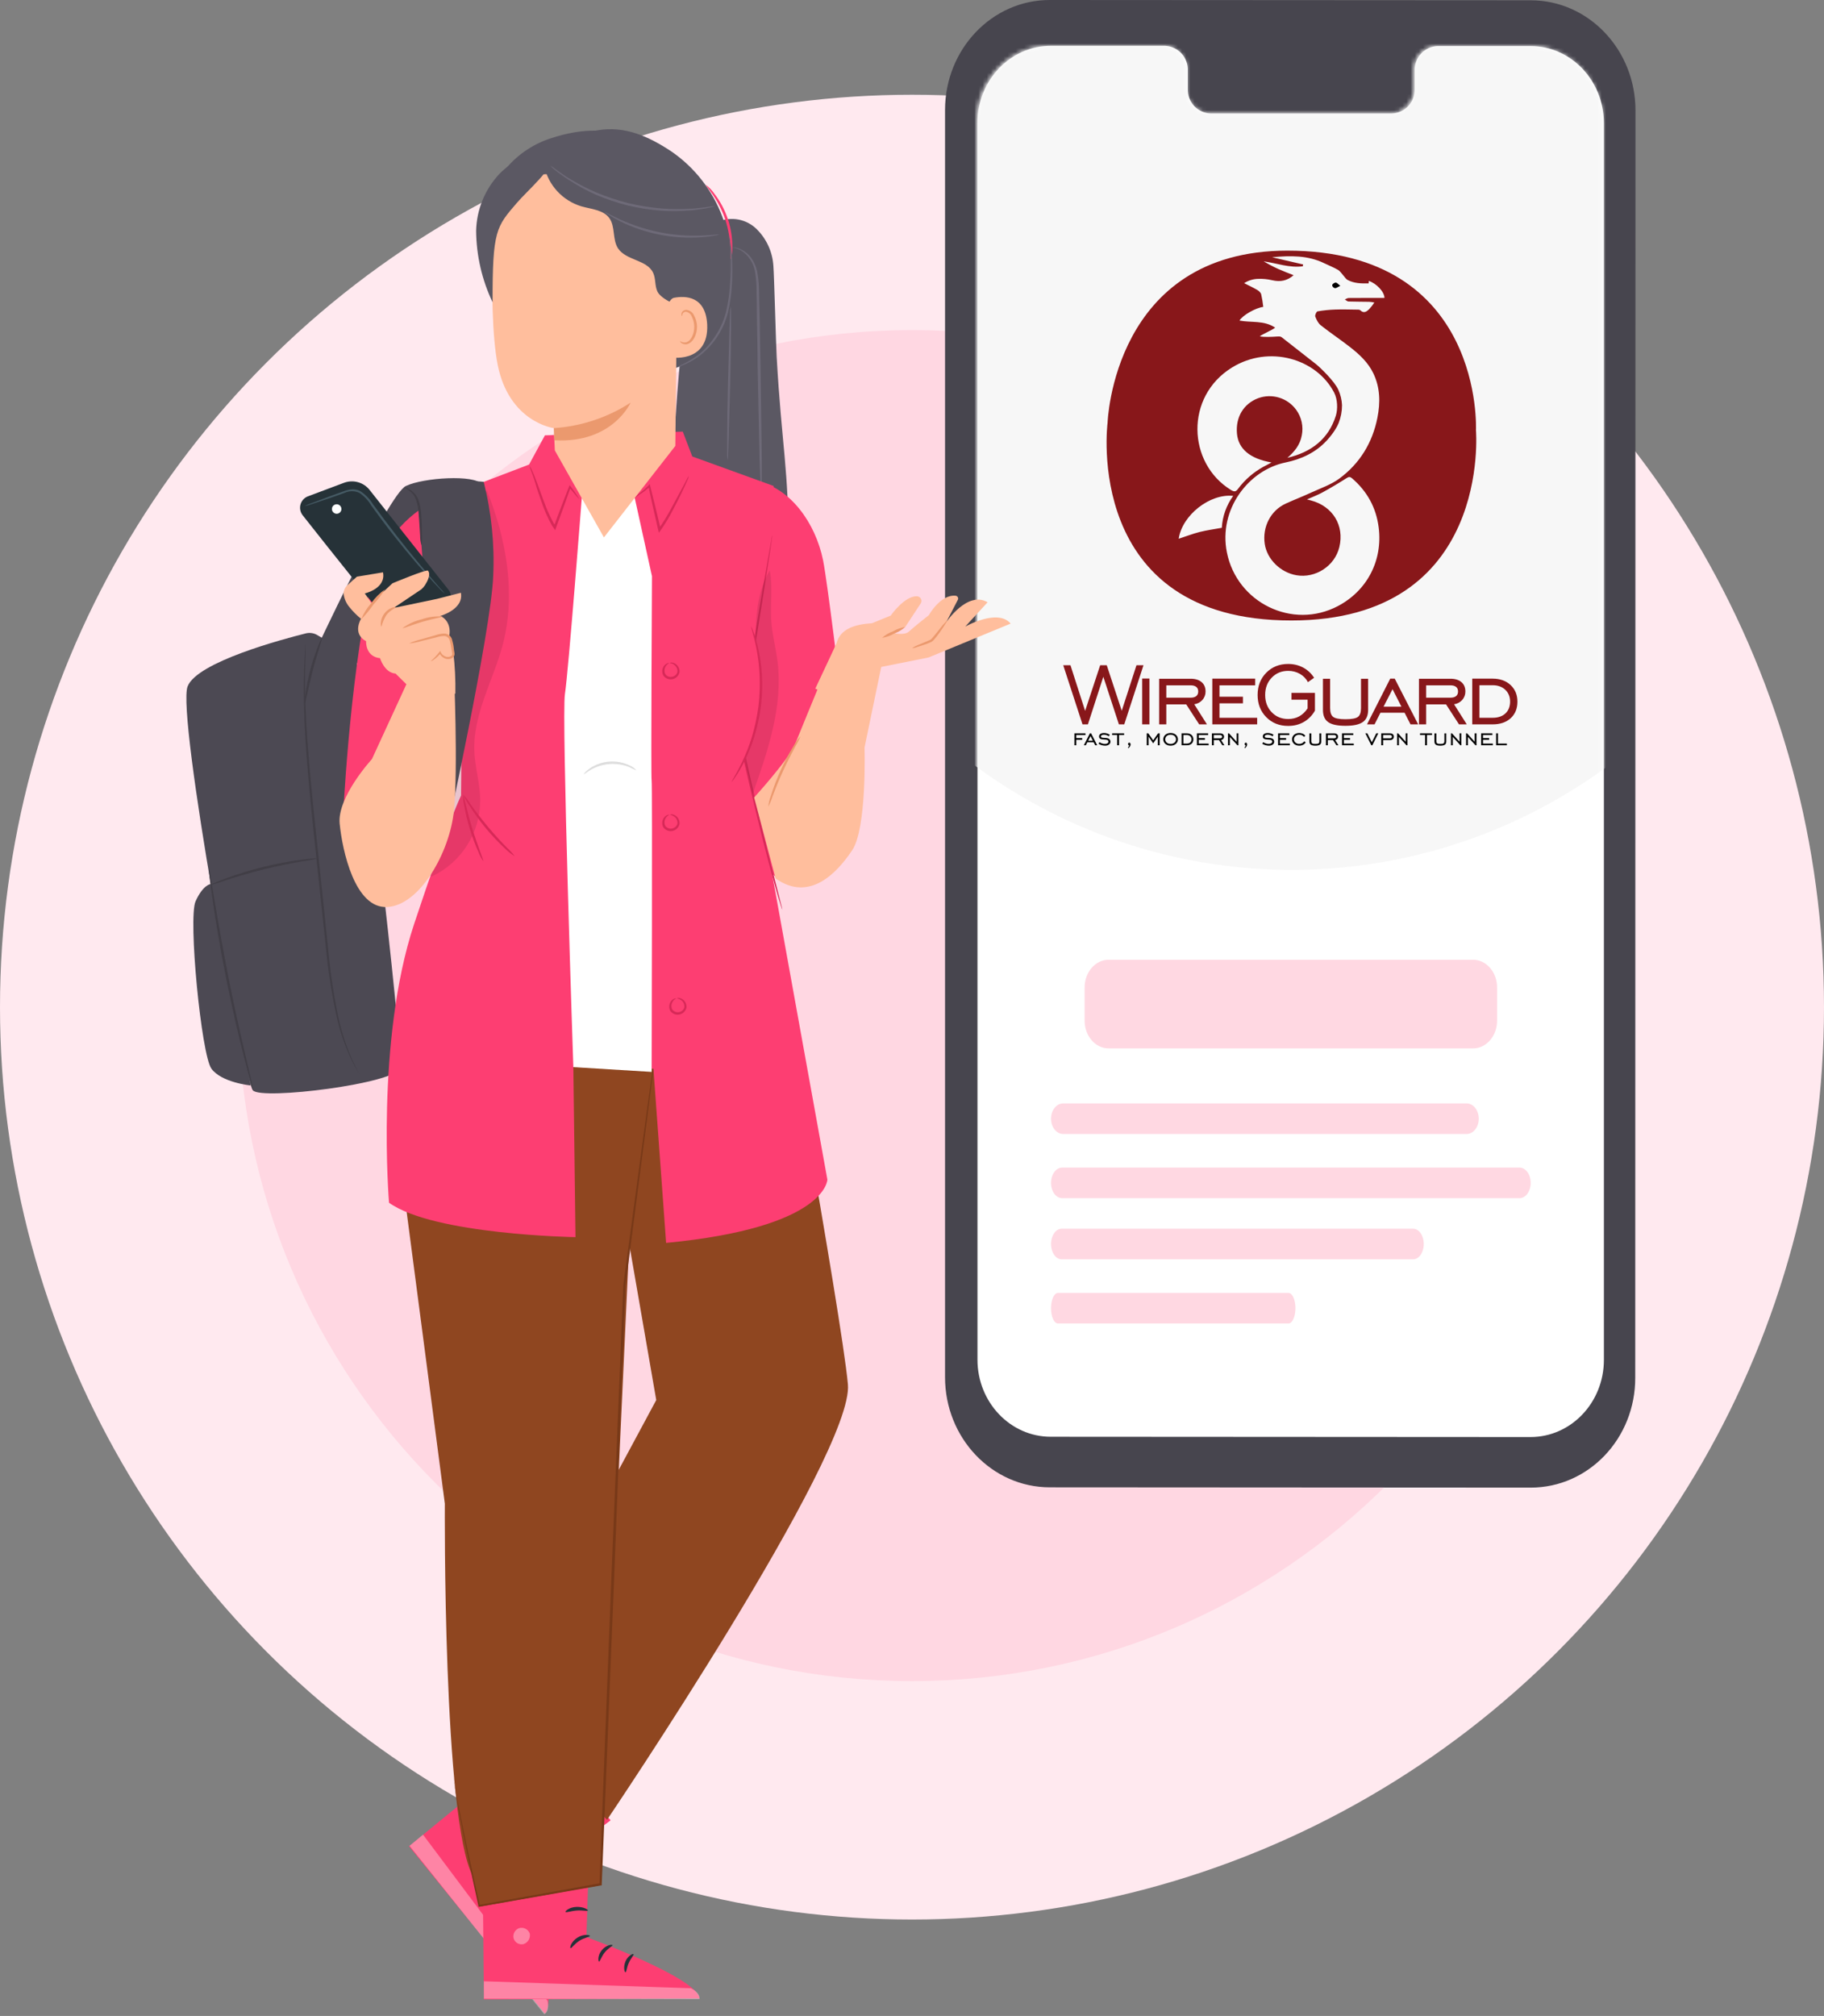 <svg width="439" height="485" viewBox="0 0 439 485" fill="none" xmlns="http://www.w3.org/2000/svg">
<rect x="0" y="0" width="439" height="485" fill="#808080" stroke="none"/>
<circle cx="219.5" cy="242.295" r="219.5" fill="#FFE9EF"/>
<path d="M219.5 404.439C309.049 404.439 381.643 331.68 381.643 241.928C381.643 152.175 309.049 79.417 219.5 79.417C129.951 79.417 57.357 152.175 57.357 241.928C57.357 331.68 129.951 404.439 219.5 404.439Z" fill="#FFD7E2"/>
<path d="M368.412 357.888L252.664 357.819C238.74 357.819 227.452 345.947 227.452 331.324V26.484C227.452 11.85 238.74 -0.011 252.664 8.29744e-06L368.412 0.069C382.324 0.069 393.624 11.941 393.624 26.565L393.567 331.404C393.635 346.038 382.336 357.9 368.412 357.888Z" fill="#47454E"/>
<path d="M368.377 11.088H345.95C344.436 11.159 343.012 11.827 341.989 12.946C340.967 14.065 340.429 15.544 340.495 17.058V21.333C340.563 22.847 340.029 24.327 339.009 25.448C337.988 26.57 336.565 27.241 335.051 27.315H291.331C289.815 27.244 288.389 26.574 287.366 25.452C286.343 24.331 285.807 22.849 285.876 21.333V17.024C285.911 16.272 285.798 15.521 285.543 14.813C285.288 14.105 284.896 13.454 284.39 12.897C283.883 12.341 283.272 11.889 282.591 11.569C281.91 11.249 281.173 11.066 280.421 11.03H252.917C243.164 11.03 235.256 19.327 235.256 29.573V327.1C235.256 337.346 243.152 345.654 252.894 345.654L368.366 345.723C378.107 345.723 386.014 337.426 386.026 327.181V29.653C386.026 19.396 378.13 11.099 368.377 11.088Z" fill="white"/>
<mask id="mask0_9585_23226" style="mask-type:alpha" maskUnits="userSpaceOnUse" x="235" y="11" width="151" height="335">
<path d="M368.121 11.057H345.693C344.179 11.129 342.755 11.797 341.733 12.916C340.71 14.035 340.173 15.514 340.238 17.028V21.303C340.307 22.817 339.772 24.297 338.752 25.418C337.732 26.539 336.309 27.211 334.795 27.285H291.074C289.558 27.213 288.132 26.544 287.11 25.422C286.087 24.3 285.551 22.819 285.619 21.303V16.994C285.655 16.242 285.542 15.491 285.287 14.783C285.032 14.074 284.64 13.424 284.133 12.867C283.627 12.31 283.016 11.859 282.335 11.539C281.654 11.218 280.916 11.035 280.164 11H252.66C242.907 11 235 19.297 235 29.543V327.07C235 337.316 242.896 345.624 252.637 345.624L368.109 345.693C377.85 345.693 385.758 337.396 385.769 327.15V29.623C385.769 19.366 377.873 11.069 368.121 11.057Z" fill="white"/>
</mask>
<g mask="url(#mask0_9585_23226)">
<ellipse cx="310.887" cy="80.74" rx="128.468" ry="128.538" fill="#F7F7F7"/>
</g>
<path d="M261.047 237.562C261.047 233.881 263.638 230.897 266.835 230.897H354.53C357.727 230.897 360.318 233.881 360.318 237.562V245.558C360.318 249.239 357.727 252.222 354.53 252.222H266.835C263.638 252.222 261.047 249.239 261.047 245.558V237.562Z" fill="#FFD8E2"/>
<path d="M252.958 269.136C252.958 267.105 254.268 265.459 255.884 265.459H352.98C354.596 265.459 355.906 267.105 355.906 269.136V269.136C355.906 271.166 354.596 272.812 352.98 272.812H255.884C254.268 272.812 252.958 271.166 252.958 269.136V269.136Z" fill="#FFD8E2"/>
<path d="M252.958 284.578C252.958 282.547 254.159 280.901 255.641 280.901H365.724C367.206 280.901 368.407 282.547 368.407 284.578V284.578C368.407 286.608 367.206 288.255 365.724 288.255H255.641C254.159 288.255 252.958 286.608 252.958 284.578V284.578Z" fill="#FFD8E2"/>
<path d="M252.958 299.285C252.958 297.254 254.1 295.608 255.508 295.608H340.12C341.528 295.608 342.67 297.254 342.67 299.285V299.285C342.67 301.315 341.528 302.961 340.12 302.961H255.508C254.1 302.961 252.958 301.315 252.958 299.285V299.285Z" fill="#FFD8E2"/>
<path d="M252.958 314.727C252.958 312.696 253.707 311.05 254.63 311.05H310.114C311.037 311.05 311.785 312.696 311.785 314.727V314.727C311.785 316.757 311.037 318.403 310.114 318.403H254.63C253.707 318.403 252.958 316.757 252.958 314.727V314.727Z" fill="#FFD8E2"/>
<path d="M260.538 174.267L255.899 160.044H257.639L261.169 171.021L264.789 160.044H266.374L269.981 170.995L273.525 160.044H275.212L270.587 174.267H269.299L265.549 162.814L261.839 174.267H260.538H260.538ZM274.895 174.267V163.239H276.647V174.267H274.895ZM280.709 169.462V174.267H278.983V163.291H286.558C287.683 163.291 288.564 163.561 289.199 164.102C289.835 164.643 290.153 165.395 290.153 166.357C290.166 167.104 289.897 167.829 289.399 168.386C288.897 168.957 288.242 169.307 287.434 169.436L290.488 174.268H288.62L285.502 169.462H280.709L280.709 169.462ZM280.709 167.851H286.558C287.151 167.851 287.604 167.722 287.917 167.465C288.231 167.207 288.388 166.838 288.388 166.357C288.388 165.876 288.231 165.509 287.917 165.255C287.604 165.002 287.151 164.875 286.558 164.875H280.709V167.851V167.851ZM291.78 174.267V163.265H302.1V164.875H293.506V167.62H299.15V169.204H293.506V172.683H302.576V174.268H291.78L291.78 174.267ZM314.715 170.415V168.328H310.837V166.692H316.48V170.969C315.793 172.155 314.898 173.063 313.794 173.694C312.69 174.326 311.439 174.641 310.039 174.641C307.908 174.641 306.15 173.939 304.763 172.535C303.376 171.13 302.682 169.35 302.682 167.195C302.682 165.03 303.378 163.246 304.769 161.841C306.161 160.437 307.917 159.735 310.039 159.735C311.353 159.735 312.551 160.023 313.633 160.598C314.714 161.172 315.625 162.021 316.274 163.059L314.793 164.115C314.356 163.276 313.685 162.582 312.86 162.118C312 161.633 311.026 161.384 310.039 161.397C308.441 161.397 307.118 161.944 306.07 163.039C305.022 164.134 304.498 165.519 304.499 167.194C304.499 168.869 305.023 170.252 306.07 171.343C307.118 172.434 308.441 172.979 310.039 172.979C311.035 172.979 311.922 172.764 312.699 172.335C313.476 171.906 314.148 171.266 314.715 170.415L314.715 170.415ZM318.407 163.291H320.133V170.338C320.133 171.395 320.382 172.108 320.88 172.477C321.378 172.846 322.366 173.031 323.844 173.031C325.329 173.031 326.321 172.846 326.82 172.477C327.318 172.108 327.567 171.395 327.567 170.338V163.291H329.28V170.789C329.28 172.138 328.853 173.112 327.998 173.714C327.144 174.315 325.75 174.615 323.818 174.616C321.894 174.616 320.511 174.319 319.669 173.727C318.827 173.134 318.406 172.155 318.407 170.789V163.291L318.407 163.291ZM329.011 174.267L334.602 163.265H335.684L341.328 174.267H339.485L338.055 171.472H332.245L330.827 174.267H329.011ZM332.992 170.016H337.295L335.156 165.803L332.992 170.016ZM343.242 169.462V174.267H341.516V163.291H349.091C350.217 163.291 351.097 163.561 351.733 164.102C352.368 164.643 352.686 165.395 352.686 166.357C352.699 167.104 352.43 167.829 351.932 168.386C351.43 168.957 350.775 169.307 349.968 169.436L353.021 174.268H351.153L348.035 169.462H343.242L343.242 169.462ZM343.242 167.851H349.091C349.684 167.851 350.137 167.722 350.45 167.465C350.764 167.207 350.921 166.838 350.921 166.357C350.921 165.876 350.764 165.509 350.45 165.255C350.137 165.002 349.684 164.875 349.091 164.875H343.242V167.851V167.851ZM359.223 163.265C361.018 163.265 362.465 163.778 363.565 164.805C364.664 165.831 365.214 167.165 365.214 168.805C365.214 170.463 364.675 171.788 363.597 172.78C362.519 173.772 361.061 174.268 359.223 174.268H354.34V163.265H359.223L359.223 163.265ZM359.249 164.85H356.066V172.683H359.249C360.554 172.683 361.581 172.333 362.328 171.633C363.075 170.933 363.449 169.982 363.449 168.779C363.449 167.62 363.062 166.675 362.289 165.945C361.516 165.215 360.503 164.85 359.249 164.85L359.249 164.85Z" fill="#88171A"/>
<path d="M259.039 177.977V179.301H258.588V176.424H261.245V176.845H259.039V177.563H260.464V177.977H259.039L259.039 177.977ZM260.858 179.301L262.32 176.424H262.603L264.078 179.301H263.596L263.222 178.57H261.703L261.333 179.301H260.858H260.858ZM261.898 178.189H263.024L262.464 177.087L261.898 178.189ZM264.398 178.934L264.617 178.556C264.817 178.69 265.034 178.794 265.264 178.866C265.48 178.938 265.706 178.975 265.934 178.977C266.152 178.988 266.367 178.933 266.554 178.821C266.625 178.78 266.684 178.722 266.725 178.651C266.767 178.58 266.789 178.5 266.79 178.418C266.793 178.343 266.774 178.269 266.736 178.204C266.697 178.139 266.641 178.087 266.574 178.053C266.43 177.973 266.204 177.929 265.894 177.92C265.37 177.913 265.011 177.852 264.816 177.738C264.62 177.623 264.523 177.434 264.523 177.169C264.521 177.05 264.55 176.933 264.606 176.829C264.662 176.724 264.744 176.636 264.844 176.572C265.059 176.422 265.347 176.347 265.708 176.347C265.952 176.346 266.194 176.381 266.428 176.451C266.665 176.523 266.891 176.627 267.1 176.761L266.874 177.135C266.695 177.014 266.5 176.919 266.295 176.854C266.103 176.79 265.903 176.756 265.702 176.754C265.52 176.746 265.338 176.785 265.176 176.869C265.118 176.895 265.069 176.937 265.034 176.99C264.999 177.043 264.979 177.105 264.977 177.169C264.976 177.23 264.996 177.289 265.032 177.339C265.068 177.388 265.119 177.424 265.178 177.441C265.311 177.495 265.543 177.522 265.873 177.522C266.332 177.522 266.677 177.6 266.911 177.755C267.145 177.91 267.261 178.14 267.261 178.445C267.262 178.578 267.229 178.71 267.168 178.828C267.106 178.946 267.016 179.047 266.906 179.122C266.669 179.302 266.362 179.392 265.985 179.392C265.704 179.391 265.424 179.351 265.154 179.272C264.887 179.196 264.633 179.082 264.398 178.934L264.398 178.934ZM268.881 179.301V176.825H267.669V176.424H270.545V176.825H269.329V179.301H268.881H268.881ZM271.475 179.887C271.539 179.793 271.597 179.695 271.65 179.594C271.698 179.499 271.739 179.401 271.771 179.301H271.744C271.71 179.301 271.677 179.293 271.647 179.278C271.617 179.263 271.591 179.242 271.571 179.215C271.523 179.152 271.498 179.076 271.501 178.997C271.498 178.911 271.527 178.826 271.584 178.76C271.61 178.73 271.641 178.706 271.677 178.69C271.713 178.674 271.752 178.666 271.791 178.667C271.837 178.667 271.881 178.678 271.922 178.699C271.962 178.721 271.996 178.752 272.02 178.79C272.083 178.889 272.114 179.005 272.108 179.122C272.102 179.266 272.057 179.406 271.98 179.528C271.873 179.702 271.745 179.862 271.599 180.005L271.475 179.887ZM275.999 179.301V176.424H276.372L277.551 178.108L278.73 176.424H279.104V179.301H278.656V177.232L277.551 178.832L276.45 177.232V179.301H275.999H275.999ZM281.738 179.392C281.226 179.392 280.805 179.247 280.475 178.957C280.319 178.821 280.195 178.654 280.109 178.466C280.024 178.277 279.98 178.073 279.98 177.867C279.98 177.66 280.023 177.456 280.109 177.268C280.194 177.08 280.318 176.912 280.473 176.776C280.802 176.49 281.224 176.347 281.738 176.347C282.257 176.347 282.681 176.489 283.01 176.774C283.165 176.911 283.289 177.079 283.374 177.267C283.459 177.456 283.503 177.66 283.503 177.867C283.503 178.074 283.459 178.278 283.373 178.466C283.288 178.655 283.164 178.822 283.008 178.959C282.678 179.247 282.255 179.392 281.738 179.392H281.738ZM281.738 178.971C282.122 178.971 282.435 178.867 282.678 178.659C282.792 178.561 282.884 178.439 282.947 178.302C283.009 178.166 283.042 178.017 283.042 177.866C283.041 177.716 283.009 177.567 282.946 177.43C282.883 177.293 282.791 177.172 282.676 177.074C282.432 176.865 282.12 176.761 281.738 176.761C281.356 176.761 281.045 176.865 280.803 177.072C280.69 177.171 280.598 177.293 280.536 177.43C280.473 177.567 280.441 177.715 280.441 177.866C280.441 178.016 280.473 178.165 280.536 178.302C280.598 178.439 280.69 178.56 280.803 178.659C281.045 178.867 281.356 178.971 281.738 178.971L281.738 178.971ZM285.656 176.424C286.125 176.424 286.504 176.558 286.791 176.826C287.079 177.095 287.222 177.443 287.222 177.872C287.222 178.306 287.081 178.652 286.8 178.911C286.518 179.171 286.137 179.301 285.656 179.3H284.379V176.424H285.656L285.656 176.424ZM285.663 176.838H284.831V178.886H285.663C286.004 178.886 286.272 178.795 286.468 178.612C286.663 178.429 286.761 178.18 286.761 177.866C286.766 177.728 286.741 177.59 286.689 177.462C286.637 177.335 286.558 177.219 286.458 177.124C286.256 176.934 285.991 176.838 285.663 176.838L285.663 176.838ZM288.071 179.301V176.424H290.769V176.845H288.522V177.562H289.997V177.977H288.522V178.886H290.893V179.301H288.071L288.071 179.301ZM292.129 178.044V179.3H291.678V176.43H293.659C293.953 176.43 294.183 176.501 294.349 176.643C294.433 176.716 294.499 176.807 294.542 176.909C294.585 177.011 294.604 177.121 294.599 177.232C294.602 177.427 294.532 177.617 294.402 177.763C294.269 177.913 294.086 178.01 293.888 178.037L294.686 179.3H294.198L293.383 178.044H292.13L292.129 178.044ZM292.129 177.623H293.659C293.785 177.631 293.911 177.596 294.014 177.522C294.056 177.486 294.088 177.442 294.11 177.391C294.131 177.341 294.14 177.287 294.137 177.232C294.14 177.178 294.131 177.124 294.11 177.074C294.088 177.024 294.056 176.979 294.014 176.944C293.911 176.871 293.785 176.836 293.659 176.845H292.129V177.623V177.623ZM295.555 179.301V176.424H295.791L297.62 178.445V176.424H298.062V179.301H297.826L296 177.286V179.301H295.555H295.555ZM299.53 179.887C299.595 179.793 299.653 179.695 299.706 179.594C299.754 179.499 299.794 179.401 299.827 179.301H299.8C299.766 179.301 299.733 179.293 299.703 179.278C299.673 179.263 299.646 179.242 299.626 179.215C299.579 179.152 299.554 179.076 299.557 178.997C299.554 178.911 299.583 178.826 299.64 178.76C299.665 178.73 299.697 178.706 299.733 178.69C299.769 178.674 299.808 178.666 299.847 178.667C299.892 178.667 299.937 178.678 299.977 178.699C300.017 178.721 300.051 178.752 300.076 178.79C300.139 178.889 300.17 179.005 300.164 179.122C300.157 179.266 300.113 179.406 300.036 179.528C299.929 179.702 299.801 179.862 299.655 180.005L299.53 179.887ZM303.809 178.934L304.028 178.556C304.228 178.69 304.445 178.794 304.675 178.866C304.891 178.938 305.117 178.975 305.345 178.977C305.563 178.988 305.778 178.933 305.965 178.821C306.036 178.78 306.095 178.722 306.136 178.651C306.178 178.58 306.2 178.5 306.201 178.418C306.204 178.343 306.185 178.269 306.147 178.204C306.108 178.139 306.052 178.087 305.985 178.053C305.841 177.973 305.614 177.929 305.305 177.92C304.781 177.913 304.422 177.852 304.227 177.738C304.031 177.623 303.934 177.434 303.934 177.169C303.932 177.05 303.961 176.933 304.017 176.829C304.073 176.724 304.155 176.636 304.255 176.572C304.47 176.422 304.758 176.347 305.119 176.347C305.363 176.346 305.605 176.381 305.839 176.451C306.076 176.523 306.302 176.627 306.511 176.761L306.285 177.135C306.106 177.014 305.911 176.919 305.705 176.854C305.514 176.79 305.314 176.756 305.113 176.754C304.93 176.746 304.749 176.786 304.587 176.869C304.529 176.895 304.48 176.937 304.445 176.99C304.41 177.043 304.39 177.105 304.388 177.169C304.387 177.23 304.407 177.289 304.443 177.339C304.479 177.388 304.53 177.424 304.589 177.441C304.722 177.495 304.954 177.522 305.284 177.522C305.743 177.522 306.088 177.6 306.322 177.755C306.555 177.91 306.672 178.14 306.672 178.445C306.673 178.578 306.64 178.71 306.579 178.828C306.517 178.946 306.427 179.047 306.317 179.122C306.08 179.302 305.773 179.392 305.396 179.392C305.115 179.391 304.835 179.351 304.565 179.272C304.298 179.196 304.044 179.082 303.809 178.934L303.809 178.934ZM307.607 179.301V176.424H310.305V176.845H308.058V177.562H309.534V177.977H308.058V178.886H310.43V179.301H307.607L307.607 179.301ZM314.257 178.597C314.099 178.849 313.876 179.053 313.612 179.188C313.33 179.327 313.018 179.397 312.704 179.392C312.198 179.392 311.782 179.248 311.456 178.962C311.302 178.825 311.178 178.657 311.094 178.469C311.009 178.281 310.966 178.077 310.966 177.871C310.966 177.664 311.009 177.461 311.094 177.272C311.178 177.084 311.302 176.916 311.456 176.779C311.782 176.491 312.198 176.346 312.704 176.346C312.998 176.342 313.29 176.403 313.559 176.523C313.806 176.633 314.019 176.806 314.179 177.023L313.822 177.273C313.701 177.107 313.539 176.977 313.352 176.894C313.148 176.803 312.927 176.758 312.704 176.761C312.37 176.749 312.044 176.861 311.789 177.076C311.675 177.174 311.584 177.295 311.522 177.431C311.459 177.568 311.427 177.716 311.427 177.866C311.427 178.016 311.46 178.164 311.523 178.301C311.585 178.437 311.677 178.558 311.791 178.656C312.046 178.87 312.371 178.982 312.704 178.97C312.938 178.975 313.171 178.923 313.381 178.819C313.589 178.706 313.766 178.544 313.896 178.347L314.257 178.597ZM315.153 176.431H315.604V178.274C315.604 178.55 315.669 178.736 315.8 178.833C315.93 178.929 316.188 178.978 316.574 178.978C316.963 178.978 317.222 178.929 317.352 178.833C317.483 178.736 317.548 178.55 317.548 178.274V176.431H317.996V178.391C317.996 178.744 317.884 178.999 317.661 179.156C317.437 179.313 317.073 179.392 316.568 179.392C316.065 179.392 315.703 179.314 315.483 179.159C315.263 179.004 315.153 178.748 315.153 178.391V176.431L315.153 176.431ZM319.577 178.044V179.3H319.125V176.43H321.106C321.4 176.43 321.63 176.501 321.796 176.643C321.88 176.716 321.946 176.807 321.989 176.909C322.032 177.011 322.051 177.121 322.046 177.232C322.049 177.427 321.979 177.617 321.849 177.763C321.716 177.913 321.534 178.01 321.335 178.037L322.133 179.3H321.645L320.83 178.044H319.577L319.577 178.044ZM319.577 177.623H321.106C321.232 177.631 321.358 177.596 321.461 177.522C321.503 177.486 321.535 177.442 321.557 177.391C321.578 177.341 321.587 177.287 321.584 177.232C321.588 177.178 321.578 177.124 321.557 177.074C321.535 177.024 321.503 176.979 321.461 176.944C321.358 176.871 321.232 176.836 321.106 176.845H319.577V177.623V177.623ZM322.997 179.301V176.424H325.696V176.845H323.449V177.562H324.924V177.977H323.449V178.886H325.82V179.301H322.998L322.997 179.301ZM330.287 179.301H330.055L328.61 176.424H329.088L330.169 178.576L331.234 176.424H331.729L330.287 179.301ZM332.89 178.044V179.3H332.439V176.424H334.531C334.827 176.424 335.058 176.494 335.223 176.634C335.306 176.708 335.372 176.799 335.415 176.901C335.458 177.004 335.477 177.115 335.471 177.225C335.474 177.335 335.454 177.445 335.412 177.547C335.369 177.649 335.306 177.74 335.225 177.815C335.047 177.973 334.815 178.055 334.578 178.044H332.89L332.89 178.044ZM332.89 177.623H334.531C334.656 177.631 334.781 177.595 334.883 177.522C334.921 177.485 334.952 177.44 334.973 177.391C334.994 177.341 335.005 177.288 335.006 177.235C335.006 177.181 334.996 177.128 334.976 177.078C334.956 177.029 334.926 176.984 334.888 176.946C334.791 176.873 334.672 176.837 334.551 176.845H332.89V177.623V177.623ZM336.247 179.301V176.424H336.483L338.312 178.445V176.424H338.753V179.301H338.518L336.692 177.286V179.301H336.247H336.247ZM342.99 179.301V176.825H341.777V176.424H344.654V176.825H343.438V179.301H342.99H342.99ZM345.244 176.431H345.695V178.274C345.695 178.55 345.761 178.736 345.891 178.833C346.021 178.929 346.279 178.978 346.666 178.978C347.054 178.978 347.314 178.929 347.444 178.833C347.574 178.736 347.639 178.55 347.639 178.274V176.431H348.087V178.391C348.087 178.744 347.975 178.999 347.752 179.156C347.528 179.313 347.164 179.392 346.659 179.392C346.156 179.392 345.794 179.314 345.574 179.159C345.354 179.004 345.244 178.748 345.244 178.391V176.431L345.244 176.431ZM349.22 179.301V176.424H349.456L351.285 178.445V176.424H351.726V179.301H351.49L349.664 177.286V179.301H349.22H349.22ZM352.854 179.301V176.424H353.09L354.919 178.445V176.424H355.36V179.301H355.124L353.299 177.286V179.301H352.854H352.854ZM356.481 179.301V176.424H359.179V176.845H356.933V177.562H358.408V177.977H356.933V178.886H359.304V179.301H356.481L356.481 179.301ZM360.087 179.301V176.424H360.538V178.886H362.674V179.301H360.087L360.087 179.301Z" fill="black"/>
<path d="M355.233 103.47C355.233 103.47 357.291 60.298 309.843 60.298C267.882 60.298 266.571 101.711 266.571 101.711C266.571 101.711 260.398 149.275 310.81 149.275C359.16 149.275 355.233 103.47 355.233 103.47ZM296.568 88.384C305.47 82.938 316.844 86.267 321.106 94.457C321.913 96.01 322.016 98.399 321.505 100.028C319.739 105.65 315.569 108.803 309.845 110.142C311.532 108.698 312.876 107.06 313.303 104.796C313.526 103.724 313.521 102.616 313.289 101.546C313.057 100.475 312.603 99.465 311.956 98.581C310.941 97.188 309.501 96.162 307.853 95.66C306.204 95.158 304.437 95.206 302.818 95.796C299.294 97.134 297.364 100.35 297.712 104.303C298.035 107.976 300.821 110.355 306.034 111.259C305.255 111.672 304.655 111.975 304.068 112.303C301.68 113.611 299.601 115.418 297.975 117.602C297.446 118.316 297.082 118.374 296.276 117.881C285.795 111.472 285.122 95.387 296.567 88.385L296.568 88.384ZM288.723 127.988C287.039 128.415 285.408 129.048 283.687 129.612C284.529 123.932 291.18 118.702 296.805 119.298C295.175 121.543 294.224 124.208 294.064 126.978C292.195 127.322 290.433 127.554 288.723 127.988L288.723 127.988ZM324.548 72.532C326.212 72.593 327.879 72.568 329.544 72.607C329.959 72.635 330.372 72.692 330.78 72.779C330.407 73.351 329.987 73.89 329.523 74.391C328.928 74.945 328.256 75.488 327.398 74.645C327.192 74.442 326.704 74.488 326.346 74.484C324.69 74.462 323.032 74.409 321.379 74.471C319.944 74.517 318.515 74.663 317.101 74.908C316.836 74.956 316.439 75.837 316.561 76.162C316.849 76.929 317.268 77.774 317.889 78.265C320.185 80.077 322.626 81.704 324.933 83.504C327.174 85.252 329.259 87.169 330.531 89.807C332.187 93.244 332.235 96.849 331.521 100.469C330.329 106.513 327.27 111.521 322.317 115.158C320.321 116.623 317.851 117.455 315.565 118.508C313.554 119.434 311.485 120.231 309.47 121.147C305.837 122.799 303.795 126.743 304.396 130.842C304.947 134.604 308.248 137.744 312.029 138.392C316.564 139.17 321.244 136.222 322.354 131.612C323.601 126.428 320.785 121.8 315.513 120.397C315.281 120.336 315.048 120.277 314.563 120.152C315.974 119.522 317.192 119.073 318.316 118.454C320.278 117.375 322.204 116.232 324.094 115.025C324.65 114.669 324.95 114.669 325.424 115.079C329.05 118.214 331.213 122.114 331.82 126.895C332.823 134.809 329.077 142.08 322.011 145.806C311.079 151.571 297.701 145.009 295.286 132.889C293.218 122.508 300.545 113.091 309.363 111.272C313.155 110.491 316.623 108.912 319.319 105.991C321.059 104.107 321.902 102.49 322.19 101.76C322.725 100.393 322.998 98.937 322.997 97.469C322.939 96.198 322.64 94.951 322.117 93.791C321.196 91.693 317.67 88.355 316.797 87.651L308.492 81.149C308.199 80.909 307.869 80.926 307.155 80.974C306.307 81.032 304.137 81.152 303.201 80.907C303.959 80.334 306.023 79.499 306.909 78.829C304.218 77.01 301.147 77.667 298.326 77.124C298.978 75.909 302.205 74.043 304.041 73.835C303.932 72.81 303.765 71.792 303.54 70.786C303.428 70.373 302.968 69.973 302.566 69.737C301.591 69.165 300.558 68.694 299.437 68.126C300.441 67.477 301.603 67.117 302.798 67.086C303.93 67.043 305.062 67.153 306.164 67.414C308.163 67.871 309.759 67.573 311.35 66.213C310.098 65.709 308.846 65.248 307.632 64.704C306.435 64.158 305.269 63.548 304.138 62.877C307.289 63.315 310.336 64.496 313.557 64.064C313.584 63.918 313.612 63.772 313.639 63.625C311.231 63.065 308.823 62.504 306.157 61.883C310.617 61.475 314.77 61.408 318.703 63.323C319.809 63.862 320.967 64.308 322.028 64.924C322.545 65.224 322.893 65.816 323.318 66.276C323.655 66.642 323.926 67.131 324.34 67.352C325.912 68.188 327.642 68.22 329.405 68.178C329.418 67.978 329.43 67.79 329.444 67.587C331.218 68.142 333.215 70.188 333.212 71.682C330.337 71.682 327.465 71.671 324.594 71.698C324.287 71.701 323.982 71.925 323.676 72.047C323.967 72.216 324.253 72.521 324.549 72.532L324.548 72.532Z" fill="#88171A"/>
<path d="M320.84 68.279C320.782 68.315 320.734 68.365 320.698 68.423C320.663 68.482 320.641 68.548 320.636 68.616C320.63 68.684 320.641 68.753 320.667 68.816C320.692 68.88 320.733 68.936 320.784 68.981C320.828 69.058 320.886 69.125 320.955 69.178C321.025 69.232 321.104 69.271 321.189 69.294C321.274 69.317 321.362 69.322 321.449 69.31C321.536 69.299 321.62 69.27 321.695 69.225C321.972 69.086 322.244 68.937 322.578 68.76C322.309 68.531 322.093 68.341 321.87 68.158C321.479 67.836 321.155 68.038 320.84 68.279L320.84 68.279Z" fill="black"/>
<path d="M130.683 417.733L98.445 444.171L131.13 484.454C134.785 481.096 125.606 453.981 125.606 453.981L146.956 437.937L130.683 417.733Z" fill="#FD3E72"/>
<g opacity="0.6">
<path opacity="0.6" d="M117.24 440.092C116.808 439.8 116.283 439.678 115.767 439.75C115.251 439.822 114.779 440.082 114.444 440.482C114.136 440.901 114.001 441.423 114.067 441.939C114.133 442.455 114.395 442.926 114.799 443.255C115.256 443.564 115.813 443.692 116.359 443.613C116.906 443.535 117.403 443.256 117.756 442.831C118.034 442.361 118.117 441.801 117.989 441.27C117.86 440.739 117.53 440.28 117.068 439.989" fill="white"/>
</g>
<g opacity="0.6">
<path opacity="0.6" d="M98.572 444.069L101.815 441.375L131.772 481.348C131.772 481.348 132.425 483.789 130.992 484.592L98.572 444.069Z" fill="white"/>
</g>
<path d="M126.339 454.474C126.133 454.623 125.251 453.718 123.83 453.259C122.409 452.801 121.171 452.961 121.102 452.721C121.033 452.48 122.409 451.838 124.105 452.423C125.801 453.007 126.557 454.371 126.339 454.474Z" fill="#263238"/>
<path d="M128.024 460.112C127.864 460.319 126.878 459.734 125.468 459.746C124.059 459.757 123.05 460.273 122.901 460.066C122.752 459.86 123.761 458.84 125.468 458.863C127.176 458.886 128.207 459.963 128.024 460.112Z" fill="#263238"/>
<path d="M124.907 466.622C124.723 466.473 125.48 465.395 126.97 465.029C128.459 464.662 129.628 465.235 129.537 465.453C129.445 465.67 128.391 465.567 127.245 465.888C126.099 466.209 125.044 466.793 124.907 466.622Z" fill="#263238"/>
<path d="M130.774 450.268C130.522 450.326 130.064 449.203 129.09 448.16C128.116 447.117 127.061 446.521 127.142 446.28C127.222 446.04 128.608 446.28 129.743 447.564C130.878 448.847 131.027 450.234 130.774 450.268Z" fill="#263238"/>
<path d="M134.797 445.432C134.717 445.501 133.96 444.813 133.17 443.404C132.71 442.571 132.352 441.686 132.104 440.768C131.958 440.222 131.851 439.667 131.783 439.106C131.729 438.776 131.729 438.439 131.783 438.109C131.824 437.869 131.941 437.649 132.116 437.48C132.292 437.311 132.516 437.202 132.757 437.169C132.974 437.16 133.19 437.201 133.389 437.289C133.587 437.376 133.763 437.508 133.903 437.674C134.114 437.926 134.288 438.208 134.419 438.51C135.078 439.9 135.378 441.433 135.29 442.968C135.333 443.855 135.097 444.733 134.614 445.478C134.476 445.478 134.728 444.492 134.614 442.957C134.572 442.071 134.422 441.193 134.167 440.344C134.012 439.844 133.816 439.357 133.582 438.888C133.341 438.373 133.055 438.006 132.78 438.052C132.505 438.098 132.642 438.052 132.585 438.281C132.546 438.524 132.546 438.772 132.585 439.015C132.632 439.539 132.716 440.06 132.837 440.573C133.033 441.45 133.313 442.306 133.674 443.129C134.1 443.87 134.475 444.64 134.797 445.432V445.432Z" fill="#263238"/>
<path d="M134.304 445.398C134.224 445.398 134.602 444.389 135.817 443.289C136.54 442.648 137.365 442.133 138.258 441.765C138.802 441.539 139.366 441.362 139.943 441.238C140.298 441.132 140.674 441.12 141.036 441.202C141.397 441.284 141.731 441.458 142.005 441.708C142.153 441.886 142.244 442.106 142.264 442.337C142.285 442.568 142.234 442.801 142.12 443.003C141.975 443.297 141.786 443.568 141.558 443.805C141.165 444.254 140.705 444.64 140.195 444.951C139.347 445.447 138.391 445.73 137.41 445.776C136.968 445.843 136.517 445.82 136.084 445.71C135.651 445.6 135.245 445.404 134.889 445.134C135.709 445.185 136.532 445.185 137.353 445.134C138.216 445.016 139.042 444.707 139.771 444.229C140.195 443.957 140.58 443.629 140.917 443.255C141.295 442.842 141.513 442.395 141.329 442.269C141.148 442.156 140.945 442.083 140.734 442.056C140.522 442.028 140.307 442.046 140.103 442.109C139.591 442.188 139.088 442.319 138.602 442.498C137.783 442.8 137.011 443.216 136.31 443.736C134.992 444.676 134.419 445.478 134.304 445.398Z" fill="#263238"/>
<path d="M116.071 439.336L116.461 481.016L168.341 480.798C168.008 475.848 141.134 466.015 141.134 466.015L141.983 439.29L116.071 439.336Z" fill="#FD3E72"/>
<g opacity="0.6">
<path opacity="0.6" d="M125.044 463.837C124.546 463.989 124.121 464.32 123.852 464.767C123.584 465.213 123.49 465.743 123.589 466.255C123.719 466.76 124.04 467.196 124.485 467.469C124.929 467.743 125.463 467.833 125.973 467.722C126.502 467.559 126.952 467.205 127.234 466.728C127.516 466.251 127.61 465.686 127.497 465.143C127.303 464.633 126.919 464.218 126.425 463.985C125.931 463.752 125.367 463.719 124.85 463.894" fill="white"/>
</g>
<g opacity="0.6">
<path opacity="0.6" d="M116.461 480.856V476.65L166.301 478.334C166.301 478.334 168.593 479.343 168.341 480.97L116.461 480.856Z" fill="white"/>
</g>
<path d="M141.971 465.751C141.971 466.003 140.699 466.117 139.461 466.897C138.223 467.676 137.559 468.776 137.318 468.685C137.077 468.593 137.456 467.114 138.98 466.152C140.504 465.189 142.028 465.51 141.971 465.751Z" fill="#263238"/>
<path d="M147.426 467.974C147.426 468.215 146.383 468.65 145.535 469.727C144.687 470.805 144.389 471.939 144.183 471.928C143.976 471.916 143.759 470.484 144.847 469.166C145.936 467.848 147.415 467.733 147.426 467.974Z" fill="#263238"/>
<path d="M150.543 474.472C150.314 474.529 149.959 473.257 150.543 471.871C151.128 470.484 152.365 469.922 152.48 470.14C152.595 470.358 151.85 471.091 151.334 472.237C150.818 473.383 150.795 474.472 150.543 474.472Z" fill="#263238"/>
<path d="M141.49 459.631C141.387 459.86 140.218 459.517 138.797 459.631C137.375 459.746 136.241 460.193 136.115 459.975C135.989 459.757 137.055 458.829 138.739 458.76C140.424 458.692 141.616 459.436 141.49 459.631Z" fill="#263238"/>
<path d="M140.229 453.488C139.378 453.724 138.479 453.724 137.628 453.488C136.692 453.329 135.78 453.056 134.912 452.675C134.394 452.445 133.892 452.181 133.41 451.884C133.12 451.724 132.857 451.519 132.631 451.277C132.471 451.095 132.373 450.868 132.35 450.627C132.328 450.386 132.382 450.144 132.505 449.936C132.634 449.753 132.806 449.604 133.006 449.503C133.206 449.401 133.427 449.349 133.651 449.351C133.98 449.342 134.309 449.385 134.625 449.477C135.179 449.612 135.72 449.796 136.241 450.028C137.12 450.418 137.932 450.944 138.648 451.586C139.794 452.732 140.263 453.637 140.183 453.695C140.103 453.752 139.473 452.984 138.246 452.067C137.543 451.537 136.772 451.101 135.954 450.772C135.471 450.579 134.973 450.425 134.465 450.314C133.914 450.177 133.445 450.177 133.319 450.417C133.192 450.658 133.261 450.555 133.319 450.715C133.492 450.887 133.689 451.034 133.903 451.151C134.344 451.44 134.803 451.701 135.278 451.93C136.081 452.33 136.922 452.649 137.788 452.881C138.615 453.026 139.431 453.229 140.229 453.488V453.488Z" fill="#263238"/>
<path d="M139.943 453.844C139.451 453.106 139.21 452.23 139.255 451.345C139.207 450.381 139.323 449.416 139.599 448.492C139.757 447.946 139.976 447.419 140.252 446.922C140.388 446.577 140.612 446.274 140.901 446.043C141.191 445.811 141.536 445.66 141.902 445.604C142.144 445.586 142.385 445.645 142.591 445.773C142.797 445.9 142.957 446.09 143.048 446.314C143.181 446.617 143.27 446.937 143.312 447.265C143.403 447.846 143.403 448.438 143.312 449.019C143.157 449.997 142.763 450.922 142.166 451.712C141.157 453.053 140.103 453.362 140.08 453.282C140.057 453.202 140.882 452.663 141.65 451.368C142.091 450.617 142.368 449.781 142.464 448.916C142.532 448.418 142.532 447.913 142.464 447.414C142.384 446.864 142.177 446.417 141.971 446.475C141.765 446.532 141.272 446.899 141.066 447.334C140.809 447.784 140.595 448.255 140.424 448.744C140.137 449.583 139.971 450.459 139.931 451.345C139.759 452.858 140.034 453.844 139.943 453.844Z" fill="#263238"/>
<path d="M120.518 197.825C120.518 197.825 113.252 205.606 109.676 213.067C106.101 220.527 103.832 238.279 103.832 238.279C103.832 238.279 93.793 260.638 95.317 272.075C96.841 283.512 107.063 361.75 107.063 361.75C107.063 361.75 106.559 437.8 113.802 451.368L115.418 458.68L144.653 453.489L144.527 449.145L151.403 300.026L168.994 198.501L120.518 197.825Z" fill="#8F4620"/>
<path d="M185.05 220.057C185.05 220.057 202.538 316.322 204.073 333.031C205.609 349.74 146.108 437.799 146.108 437.799L118.89 409.424L157.946 336.824L145.26 263.663L162.92 199.016L181.463 199.658L185.05 220.057Z" fill="#8F4620"/>
<path d="M109.264 427.738C109.293 428.448 109.362 429.156 109.47 429.858C109.653 431.256 109.997 433.296 110.479 435.955C111.453 441.249 113.023 448.939 115.143 458.531V458.726H115.349L144.595 453.603H144.825V453.386C145.638 433.308 146.612 409.321 147.655 383.594C148.733 355.917 149.741 330.247 150.555 309.194C152.744 292.279 154.566 278.252 155.826 268.499C156.445 263.64 156.972 259.824 157.259 257.188C157.408 255.916 157.522 254.896 157.603 254.22C157.683 253.544 157.706 253.2 157.706 253.2C157.706 253.2 157.626 253.544 157.522 254.209C157.419 254.873 157.282 255.893 157.087 257.177C156.732 259.801 156.193 263.606 155.517 268.465C154.199 278.241 152.308 292.222 150.016 309.126C149.157 330.178 148.114 355.849 146.991 383.525C145.994 409.253 145.054 433.239 144.275 453.317L144.504 453.053L115.269 458.302L115.521 458.474C113.344 448.893 111.705 441.226 110.662 435.943C110.135 433.308 109.757 431.268 109.516 429.881C109.401 429.182 109.333 428.655 109.287 428.299C109.241 427.944 109.264 427.738 109.264 427.738Z" fill="#783918"/>
<path d="M75.296 157.989C75.296 157.989 93.415 118.956 97.689 116.916C101.964 114.876 114.238 114.154 115.911 116.481L83.456 163.181L75.296 157.989Z" fill="#4C4953"/>
<path d="M76.247 152.718C75.446 152.28 74.51 152.158 73.623 152.374V152.374C68.007 153.783 47.448 159.25 45.156 165.129C42.463 171.925 58.725 259.938 60.868 262.322C63.011 264.706 95.305 260.695 96.291 256.947C97.276 253.2 85.77 158.322 85.77 158.322L76.247 152.718Z" fill="#4C4953"/>
<path d="M50.725 212.677C50.725 212.677 48.892 212.78 47.07 216.837C45.248 220.894 48.456 253.715 50.874 257.085C53.292 260.454 60.34 261.142 60.34 261.142L50.725 212.677Z" fill="#4C4953"/>
<path d="M86.768 258.724C86.768 258.724 86.699 258.655 86.596 258.506L86.172 257.83C85.629 256.958 85.132 256.059 84.682 255.137C83.045 251.722 81.807 248.131 80.992 244.433C79.799 238.963 78.942 233.425 78.425 227.85C77.76 221.57 77.015 214.671 76.247 207.428C74.689 192.954 73.382 179.809 73.176 170.251C73.05 165.473 73.176 161.599 73.29 158.929C73.359 157.599 73.451 156.568 73.508 155.869C73.508 155.548 73.508 155.285 73.588 155.067C73.584 154.979 73.584 154.891 73.588 154.803C73.606 154.894 73.606 154.987 73.588 155.078C73.588 155.285 73.588 155.548 73.588 155.869C73.588 156.625 73.531 157.645 73.485 158.94C73.405 161.611 73.371 165.473 73.543 170.229C73.875 179.763 75.239 192.885 76.797 207.371C77.554 214.614 78.264 221.501 78.929 227.793C79.418 233.351 80.229 238.877 81.358 244.341C82.118 248.018 83.27 251.603 84.796 255.033C85.358 256.179 85.828 257.165 86.172 257.772L86.55 258.472C86.733 258.632 86.768 258.724 86.768 258.724Z" fill="#413E46"/>
<path d="M76.442 206.522C75.182 206.84 73.904 207.082 72.614 207.244C70.242 207.657 66.987 208.287 63.446 209.158C59.905 210.029 56.719 211.015 54.427 211.748C53.209 212.203 51.965 212.586 50.703 212.894C50.986 212.682 51.304 212.519 51.642 212.413C52.261 212.126 53.166 211.76 54.289 211.347C60.214 209.161 66.364 207.642 72.626 206.82C73.772 206.66 74.803 206.568 75.468 206.522C75.791 206.476 76.119 206.476 76.442 206.522V206.522Z" fill="#413E46"/>
<path d="M50.301 209.032C50.374 209.204 50.421 209.385 50.439 209.571C50.519 209.995 50.611 210.511 50.714 211.129C50.955 212.585 51.287 214.567 51.677 216.859C52.49 221.719 53.659 228.411 55.115 235.769C56.57 243.126 58.094 249.75 59.229 254.54C59.767 256.832 60.226 258.781 60.558 260.213L60.902 261.76C60.953 261.94 60.984 262.124 60.994 262.31C60.994 262.31 60.902 262.138 60.787 261.795C60.673 261.451 60.512 260.878 60.34 260.27C59.951 258.953 59.435 257.027 58.816 254.644C57.578 249.876 56.02 243.252 54.53 235.883C53.04 228.514 51.94 221.799 51.241 216.928C50.886 214.487 50.622 212.516 50.462 211.198L50.29 209.628C50.266 209.43 50.27 209.229 50.301 209.032V209.032Z" fill="#413E46"/>
<path d="M73.325 169.415C73.268 168.597 73.33 167.774 73.508 166.974C73.78 165.043 74.162 163.13 74.654 161.244C75.158 159.344 75.766 157.473 76.476 155.64C76.719 154.855 77.074 154.11 77.531 153.428C77.691 153.485 76.385 156.969 75.239 161.45C74.093 165.931 73.474 169.438 73.325 169.415Z" fill="#413E46"/>
<path d="M186.929 85.836C186.746 82.524 186.333 66.354 186.138 63.959C185.928 60.602 184.483 57.443 182.081 55.089C180.894 53.929 179.393 53.143 177.763 52.827C176.134 52.511 174.448 52.68 172.913 53.312V53.312C171.937 53.561 171.044 54.063 170.324 54.767C169.603 55.471 169.082 56.353 168.811 57.323C162.026 81.447 163.081 107.129 160.101 132.078C168.948 133.51 180.867 132.926 189.828 132.456C189.828 112.515 188.144 107.347 186.929 85.836Z" fill="#5B5863"/>
<path d="M183.181 119.85C183.138 119.639 183.115 119.424 183.113 119.208C183.113 118.715 183.113 118.062 183.032 117.351C183.032 115.667 182.906 113.363 182.815 110.544C182.7 104.734 182.528 96.792 182.345 88.094C182.345 83.716 182.219 79.544 182.161 75.728C182.161 73.837 182.161 72.027 182.093 70.342C182.122 68.785 182.015 67.228 181.772 65.689C181.633 64.584 181.253 63.522 180.659 62.58C180.065 61.637 179.271 60.836 178.334 60.234C177.625 59.846 176.846 59.604 176.042 59.524C176.042 59.524 176.042 59.524 176.214 59.524C176.374 59.506 176.535 59.506 176.695 59.524C177.321 59.582 177.929 59.765 178.483 60.062C179.387 60.527 180.171 61.193 180.775 62.01C181.535 63.094 182.051 64.33 182.288 65.632C182.563 67.19 182.697 68.771 182.689 70.353C182.689 72.049 182.769 73.849 182.815 75.751C182.883 79.556 182.964 83.773 183.044 88.105C183.158 96.838 183.273 104.745 183.342 110.567C183.342 113.375 183.342 115.69 183.342 117.374C183.342 118.119 183.342 118.738 183.342 119.219C183.314 119.435 183.26 119.647 183.181 119.85Z" fill="#6E6A78"/>
<path d="M175.136 110.704C175.043 110.225 175.005 109.737 175.022 109.249C175.022 108.309 175.022 106.957 175.022 105.284C175.022 101.937 175.091 97.319 175.217 92.208C175.343 87.096 175.48 82.615 175.572 79.143C175.633 77.562 175.679 76.244 175.709 75.189C175.7 74.702 175.738 74.214 175.824 73.734C175.917 74.213 175.956 74.701 175.939 75.189C175.939 76.129 175.939 77.481 175.939 79.154C175.939 82.501 175.87 87.177 175.744 92.231C175.618 97.284 175.48 101.823 175.389 105.295C175.327 106.877 175.282 108.194 175.251 109.249C175.261 109.737 175.222 110.224 175.136 110.704V110.704Z" fill="#6E6A78"/>
<path d="M116.77 116.916C115.624 116.916 94.01 118.463 89.002 141.601C83.994 164.739 82.539 197.137 82.539 197.137L105.975 194.845L116.77 116.916Z" fill="#FD3E72"/>
<path d="M127.336 111.759L131.153 104.734L164.33 103.84L166.622 109.822L186.207 116.916L184.637 203.68L199.134 283.787C199.134 283.787 198.997 295.316 160.319 299.017L157.27 257.13L137.994 256.729L138.51 297.631C138.51 297.631 104.428 297.069 93.632 289.356C93.632 289.356 90.355 250.392 99.66 222.326C107.797 197.767 110.971 191.384 110.971 191.384L111.67 117.741L127.336 111.759Z" fill="#FD3E72"/>
<g opacity="0.3">
<path opacity="0.3" d="M117.125 117.879C110.433 146.476 103.748 175.065 97.07 203.646L103.855 210.889C107.352 209.266 110.312 206.678 112.389 203.43C114.466 200.182 115.572 196.408 115.578 192.553C115.578 188.599 114.329 184.726 114.169 180.772C113.791 171.833 118.753 163.639 121.045 154.975C124.196 142.77 121.893 129.614 117.125 117.879Z" fill="black"/>
</g>
<path d="M182.059 115.77C190.081 117.237 196.269 125.729 198.103 134.817C199.157 140.146 202.263 165.839 202.263 165.839L203.982 175.26C203.982 175.26 205.414 207.646 198.538 211.256C190.516 215.473 185.932 210.843 183.273 207.451C180.615 204.059 177.761 181.998 177.761 181.998L180.775 129.19L182.059 115.77Z" fill="#FD3E72"/>
<path d="M185.863 128.766C185.861 129.077 185.83 129.388 185.772 129.694C185.672 130.359 185.546 131.241 185.393 132.341L183.881 142.059C183.228 146.174 182.448 151.044 181.589 156.453C181.153 159.169 180.683 162.011 180.202 164.957C179.721 167.902 179.125 170.939 178.873 174.125C178.73 175.925 178.73 177.734 178.873 179.534V179.534C181.36 190.65 183.686 200.483 185.428 207.52C186.31 210.958 187.032 213.788 187.548 215.794L188.132 218.086C188.206 218.342 188.264 218.602 188.304 218.865C188.182 218.624 188.086 218.37 188.018 218.109L187.33 215.908C186.769 213.983 185.966 211.175 185.038 207.669C183.182 200.655 180.787 190.845 178.277 179.717C178.122 177.883 178.122 176.039 178.277 174.205C178.54 171.019 179.125 167.982 179.629 165.037C180.133 162.092 180.592 159.25 181.05 156.545C181.955 151.147 182.781 146.288 183.48 142.174L185.176 132.49C185.371 131.344 185.542 130.519 185.657 129.854C185.69 129.486 185.759 129.121 185.863 128.766V128.766Z" fill="#D72958"/>
<path d="M100.783 122.337L106.869 203.612C106.869 203.612 118.237 151.789 118.707 138.53C119.056 130.925 118.284 123.31 116.415 115.93C116.415 115.93 105.379 114.2 100.783 122.337Z" fill="#4C4953"/>
<path d="M97.299 117.145C98.053 117.371 98.746 117.762 99.328 118.291C99.983 118.832 100.471 119.547 100.737 120.354C101.066 121.333 101.27 122.35 101.345 123.38C101.54 125.546 101.528 127.494 101.54 128.892C101.59 129.657 101.559 130.425 101.448 131.184C101.22 130.442 101.108 129.668 101.116 128.892C101.001 127.482 100.944 125.534 100.749 123.414C100.554 121.294 100.084 119.403 99.041 118.509C97.999 117.615 97.231 117.225 97.299 117.145Z" fill="#413E46"/>
<path d="M139.45 120.091C139.45 120.091 139.175 119.862 138.762 119.38C138.35 118.899 137.742 118.177 136.997 117.26H137.33C136.505 119.644 135.255 123.128 133.811 127.013L133.617 127.563L133.296 127.093C133.124 126.841 132.929 126.577 132.769 126.291C131.809 124.565 131.011 122.754 130.385 120.881C129.778 119.185 129.239 117.638 128.861 116.297C128.483 114.957 128.081 114.005 127.818 113.249C127.653 112.882 127.53 112.497 127.451 112.103C127.697 112.416 127.894 112.763 128.036 113.134C128.356 113.822 128.78 114.853 129.25 116.126C129.72 117.398 130.293 118.968 130.901 120.618C131.55 122.439 132.343 124.206 133.273 125.901C133.433 126.176 133.617 126.417 133.777 126.657L133.261 126.726C134.705 122.841 136.035 119.392 136.963 117.042L137.101 116.71L137.307 116.985C138.094 117.968 138.81 119.006 139.45 120.091V120.091Z" fill="#D72958"/>
<path d="M165.797 114.498C165.724 114.898 165.588 115.285 165.396 115.644C165.098 116.32 164.651 117.306 164.078 118.509C163.505 119.712 162.783 121.133 161.957 122.692C161.073 124.413 160.069 126.071 158.955 127.654L158.577 128.17L158.428 127.539L158.359 127.264C157.431 123.265 156.606 119.632 156.067 116.95L156.434 117.042C155.637 117.812 154.752 118.485 153.798 119.047C153.179 119.494 152.893 119.815 152.858 119.792C153.052 119.43 153.322 119.113 153.649 118.864C154.533 118.243 155.358 117.541 156.113 116.767L156.376 116.446L156.48 116.859C157.144 119.483 158.027 123.093 158.966 127.104L159.035 127.368L158.508 127.253C159.605 125.697 160.604 124.074 161.499 122.394L163.722 118.28L165.212 115.506C165.365 115.148 165.561 114.809 165.797 114.498V114.498Z" fill="#D72958"/>
<path d="M140.023 119.758C140.023 119.758 136.802 161.599 135.966 166.974C135.129 172.349 137.994 256.729 137.994 256.729L156.835 257.875C156.835 257.875 157.03 188.255 156.835 187.774C156.64 187.293 156.915 138.621 156.915 138.621L152.64 119.208L145.352 127.837L140.023 119.758Z" fill="white"/>
<path d="M161.041 159.525C161.041 159.617 160.388 159.766 160.044 160.671C159.952 160.915 159.912 161.176 159.928 161.437C159.944 161.698 160.015 161.952 160.135 162.184C160.309 162.441 160.556 162.638 160.845 162.751C161.134 162.864 161.45 162.886 161.751 162.814C162.055 162.773 162.34 162.642 162.569 162.438C162.797 162.233 162.96 161.965 163.035 161.668C163.069 161.408 163.045 161.145 162.966 160.895C162.887 160.645 162.754 160.416 162.576 160.224C161.935 159.491 161.224 159.605 161.236 159.502C161.247 159.399 161.385 159.387 161.694 159.399C162.126 159.435 162.531 159.622 162.84 159.926C163.092 160.153 163.288 160.436 163.409 160.753C163.531 161.07 163.575 161.411 163.539 161.748C163.446 162.163 163.233 162.54 162.927 162.835C162.621 163.129 162.236 163.327 161.818 163.404C161.4 163.481 160.969 163.434 160.578 163.268C160.188 163.102 159.854 162.824 159.62 162.47C159.466 162.169 159.386 161.835 159.386 161.496C159.386 161.157 159.466 160.824 159.62 160.522C159.808 160.118 160.132 159.793 160.537 159.605C160.869 159.468 161.041 159.502 161.041 159.525Z" fill="#D72958"/>
<path d="M161.041 196.048C161.041 196.128 160.388 196.289 160.044 197.194C159.952 197.439 159.912 197.7 159.928 197.96C159.944 198.221 160.015 198.475 160.135 198.707C160.32 198.951 160.569 199.138 160.855 199.248C161.14 199.359 161.45 199.387 161.751 199.331C162.052 199.276 162.331 199.137 162.558 198.932C162.785 198.726 162.95 198.462 163.035 198.168C163.068 197.909 163.044 197.645 162.965 197.396C162.886 197.146 162.753 196.917 162.576 196.724C162.212 196.357 161.744 196.109 161.236 196.014C161.236 196.014 161.385 195.888 161.694 195.899C162.124 195.941 162.528 196.127 162.84 196.426C163.093 196.655 163.289 196.94 163.41 197.259C163.532 197.578 163.576 197.921 163.539 198.26C163.446 198.674 163.233 199.052 162.927 199.347C162.621 199.641 162.236 199.839 161.818 199.916C161.4 199.993 160.969 199.946 160.578 199.779C160.188 199.613 159.854 199.336 159.62 198.982C159.466 198.678 159.385 198.343 159.385 198.002C159.385 197.662 159.466 197.326 159.62 197.022C159.808 196.618 160.132 196.293 160.536 196.105C160.869 195.991 161.041 195.991 161.041 196.048Z" fill="#D72958"/>
<path d="M162.714 240.215C162.714 240.296 162.061 240.456 161.717 241.361C161.622 241.605 161.581 241.867 161.597 242.128C161.613 242.389 161.685 242.644 161.809 242.874C161.994 243.118 162.243 243.305 162.528 243.415C162.813 243.526 163.124 243.555 163.424 243.499C163.725 243.443 164.004 243.304 164.231 243.099C164.458 242.894 164.623 242.629 164.708 242.336C164.738 242.076 164.713 241.813 164.634 241.564C164.555 241.315 164.424 241.086 164.25 240.892C163.885 240.524 163.417 240.277 162.909 240.181C162.909 240.181 163.058 240.066 163.367 240.066C163.797 240.11 164.2 240.296 164.513 240.594C164.767 240.822 164.962 241.107 165.084 241.426C165.205 241.745 165.249 242.088 165.212 242.427C165.119 242.842 164.907 243.22 164.601 243.514C164.295 243.808 163.909 244.006 163.491 244.083C163.074 244.16 162.642 244.113 162.252 243.947C161.861 243.781 161.527 243.503 161.293 243.149C161.142 242.844 161.064 242.509 161.064 242.169C161.064 241.829 161.142 241.494 161.293 241.189C161.484 240.788 161.808 240.464 162.21 240.273C162.531 240.158 162.714 240.181 162.714 240.215Z" fill="#D72958"/>
<g opacity="0.3">
<path opacity="0.3" d="M187.147 159.204C186.734 155.869 185.84 152.591 185.623 149.234C185.359 145.234 186.047 141.211 185.267 137.212C182.54 141.796 181.921 147.262 181.898 152.568C181.875 157.875 182.379 163.215 181.635 168.464C181.119 172.051 179.95 176.383 179.514 179.981C179.079 183.58 180.11 185.574 181.165 190.994C184.786 180.726 188.476 170.011 187.147 159.204Z" fill="black"/>
</g>
<path d="M180.786 150.678C182.948 156.862 183.648 163.463 182.831 169.963C182.014 176.462 179.701 182.685 176.076 188.141" fill="#FD3E72"/>
<path d="M176.076 188.141C175.973 188.083 177.222 186.273 178.724 183.087C179.597 181.231 180.34 179.316 180.947 177.357C181.669 174.938 182.201 172.466 182.54 169.965C182.835 167.459 182.931 164.934 182.826 162.413C182.729 160.351 182.487 158.298 182.104 156.27C181.44 152.832 180.672 150.746 180.786 150.712C181.024 151.167 181.219 151.643 181.371 152.133C181.59 152.699 181.778 153.277 181.932 153.863C182.116 154.54 182.356 155.307 182.517 156.155C182.964 158.193 183.251 160.262 183.376 162.344C183.516 164.898 183.432 167.46 183.124 169.999C182.788 172.536 182.235 175.04 181.474 177.483C180.839 179.472 180.046 181.407 179.102 183.27C178.735 184.072 178.3 184.76 177.956 185.379C177.664 185.905 177.343 186.414 176.993 186.903C176.731 187.346 176.424 187.761 176.076 188.141V188.141Z" fill="#D72958"/>
<path d="M123.898 205.984C123.062 205.487 122.292 204.886 121.606 204.196C119.935 202.645 118.366 200.987 116.908 199.234C115.454 197.479 114.118 195.63 112.908 193.699C112.355 192.93 111.901 192.094 111.556 191.212C112.189 191.926 112.76 192.693 113.263 193.504C114.272 194.925 115.704 196.839 117.412 198.879C119.12 200.919 120.747 202.672 121.996 203.921C122.689 204.552 123.325 205.243 123.898 205.984V205.984Z" fill="#D72958"/>
<path d="M116.312 207.164C115.829 206.501 115.443 205.771 115.166 204.999C114.35 203.189 113.653 201.329 113.08 199.429C112.502 197.55 112.042 195.636 111.705 193.699C111.508 192.901 111.427 192.079 111.464 191.258C111.648 191.258 112.301 194.902 113.653 199.28C115.005 203.658 116.472 207.084 116.312 207.164Z" fill="#D72958"/>
<path d="M153.168 185.344C152.565 185.105 151.976 184.834 151.403 184.531C149.924 183.946 148.332 183.7 146.746 183.811C145.159 183.922 143.618 184.387 142.235 185.172C141.169 185.78 140.607 186.318 140.539 186.238C140.47 186.158 140.963 185.551 142.006 184.817C143.401 183.891 145.013 183.343 146.684 183.224C148.355 183.106 150.028 183.421 151.54 184.141C152.176 184.398 152.736 184.812 153.168 185.344V185.344Z" fill="#DDDDDD"/>
<path d="M89.518 182.617C89.518 182.617 81.106 191.785 81.748 198.169C82.39 204.552 85.369 218.637 93.208 218.212C101.047 217.788 108.232 205.102 109.252 195.04C110.272 184.978 109.252 161.313 109.252 161.313L98.136 163.903L89.518 182.617Z" fill="#FFBE9D"/>
<path d="M72.821 123.93C78.642 131.367 93.071 149.303 93.071 149.303L106.651 145.865C107.133 145.744 107.567 145.48 107.896 145.107C108.226 144.735 108.435 144.272 108.496 143.779V143.779C108.537 143.452 108.512 143.121 108.424 142.804C108.335 142.488 108.185 142.192 107.98 141.934L88.957 117.867C88.244 116.967 87.265 116.316 86.159 116.007C85.053 115.699 83.878 115.748 82.802 116.148L74.093 119.415C73.668 119.579 73.288 119.84 72.982 120.177C72.676 120.513 72.453 120.917 72.329 121.355C72.206 121.793 72.186 122.253 72.271 122.7C72.356 123.147 72.545 123.568 72.821 123.93Z" fill="#263238"/>
<path d="M107.052 142.816C106.58 142.44 106.143 142.022 105.746 141.567C104.943 140.73 103.786 139.504 102.399 137.946C99.614 134.84 95.913 130.428 92.085 125.339C91.134 124.067 90.217 122.818 89.346 121.603C88.632 120.395 87.657 119.362 86.493 118.578C85.935 118.315 85.327 118.178 84.71 118.178C84.094 118.178 83.486 118.315 82.928 118.578L79.708 119.724L75.032 121.283C74.464 121.487 73.882 121.652 73.29 121.775C73.819 121.482 74.376 121.244 74.952 121.065L79.536 119.334L82.734 118.188C83.345 117.95 83.984 117.792 84.636 117.718C85.359 117.664 86.082 117.815 86.722 118.154C87.965 118.971 89.01 120.056 89.782 121.328L92.532 125.053C96.325 130.13 99.981 134.565 102.674 137.739L105.872 141.475C106.301 141.889 106.696 142.338 107.052 142.816V142.816Z" fill="#455A64"/>
<path d="M80.522 121.431C80.725 121.33 80.953 121.292 81.178 121.32C81.403 121.349 81.614 121.444 81.785 121.593C81.956 121.742 82.079 121.938 82.138 122.157C82.198 122.375 82.191 122.607 82.119 122.822C82.047 123.037 81.912 123.225 81.733 123.364C81.554 123.503 81.337 123.585 81.111 123.6C80.885 123.616 80.659 123.564 80.462 123.451C80.266 123.338 80.107 123.17 80.006 122.967C79.871 122.695 79.85 122.38 79.946 122.092C80.043 121.804 80.25 121.566 80.522 121.431" fill="white"/>
<path d="M92.177 137.693L85.897 138.736L83.605 140.799C83.284 141.081 83.037 141.437 82.885 141.837C82.733 142.236 82.681 142.667 82.734 143.091C82.917 144.221 83.413 145.277 84.166 146.139C84.971 147.147 85.886 148.062 86.894 148.867C86.894 148.867 84.682 152.442 88.108 154.253C88.108 154.253 87.879 157.966 91.466 158.344C91.466 158.344 92.509 161.862 95.202 162.046L97.999 164.808L97.139 166.504L109.596 166.882C109.659 163.559 109.495 160.235 109.103 156.934C108.901 155.593 108.575 154.273 108.129 152.992C108.76 149.474 106.147 148.019 105.746 148.259C105.746 148.259 111.693 146.701 110.926 142.609L105.195 144.076L94.732 146.265L101.437 141.761C101.776 141.459 102.072 141.112 102.319 140.73C102.892 139.825 103.74 138.186 103.007 137.292C102.709 136.879 94.457 140.329 94.457 140.329L89.38 145.062L87.787 142.77C87.787 142.77 92.956 141.624 92.177 137.693Z" fill="#FFBE9D"/>
<path d="M106.525 148.317C106.525 148.489 104.313 148.81 101.666 149.589C99.018 150.368 96.956 151.262 96.875 151.113C98.247 150.11 99.805 149.393 101.459 149.004C103.082 148.429 104.807 148.195 106.525 148.317Z" fill="#EB996E"/>
<path d="M103.648 159.101C104.405 158.419 105.102 157.676 105.734 156.877L105.94 156.591L106.089 156.923C106.297 157.363 106.661 157.709 107.109 157.897C107.347 158.011 107.609 158.062 107.872 158.046C108.134 158.03 108.389 157.947 108.611 157.806C108.707 157.73 108.78 157.628 108.819 157.512C108.857 157.396 108.861 157.271 108.828 157.152C108.767 156.816 108.71 156.472 108.656 156.121C108.565 155.409 108.423 154.704 108.232 154.012C108.139 153.716 107.952 153.458 107.7 153.276C107.448 153.095 107.145 152.999 106.834 153.004C106.186 153.032 105.546 153.152 104.932 153.359L101.563 154.184C100.545 154.489 99.502 154.696 98.445 154.803C99.415 154.367 100.424 154.026 101.459 153.783L104.771 152.832C105.438 152.591 106.137 152.452 106.846 152.419C107.274 152.409 107.694 152.537 108.043 152.785C108.392 153.033 108.651 153.387 108.782 153.795C108.999 154.524 109.149 155.272 109.229 156.029C109.229 156.385 109.344 156.74 109.39 157.084C109.433 157.296 109.415 157.517 109.338 157.72C109.261 157.923 109.128 158.099 108.954 158.23C108.654 158.427 108.307 158.54 107.948 158.558C107.59 158.577 107.233 158.499 106.914 158.333C106.385 158.075 105.974 157.624 105.768 157.072H106.124C105.642 157.699 105.066 158.248 104.416 158.699C104.192 158.886 103.93 159.023 103.648 159.101V159.101Z" fill="#EB996E"/>
<path d="M92.647 141.808C91.816 143.101 90.881 144.323 89.85 145.463C88.973 146.721 87.996 147.905 86.928 149.005C87.507 147.56 88.337 146.229 89.38 145.074C90.269 143.802 91.375 142.696 92.647 141.808V141.808Z" fill="#EB996E"/>
<path d="M95.248 146.105C95.305 146.266 93.953 146.678 92.956 148.019C92.44 148.87 92.054 149.793 91.81 150.758C91.741 150.758 91.615 150.414 91.65 149.83C91.713 149.051 91.99 148.306 92.452 147.675C92.9 147.038 93.52 146.542 94.24 146.243C94.835 146.025 95.248 146.036 95.248 146.105Z" fill="#EB996E"/>
<path d="M162.462 53.771C161.499 51.25 161.877 48.442 161.499 45.749C160.663 39.87 155.93 35.148 150.452 32.845C145.363 30.702 139.129 31.16 132.986 33.143C128.72 34.432 124.909 36.908 121.996 40.282C120.145 42.573 118.867 45.273 118.269 48.157C117.671 51.041 117.77 54.027 118.558 56.865L148.652 52.522C151.472 54.814 154.382 57.232 157.763 58.527C158.747 58.969 159.83 59.143 160.903 59.031C161.428 58.96 161.923 58.742 162.329 58.401C162.734 58.06 163.035 57.611 163.195 57.106C163.551 55.994 162.863 54.871 162.462 53.771Z" fill="#5B5863"/>
<path d="M143.759 31.355C150.348 30.209 156.124 32.787 161.683 36.5C167.215 40.334 171.449 45.763 173.819 52.063C176.351 58.63 176.982 68.107 174.965 74.88C174.093 78.063 172.464 80.987 170.217 83.404C167.97 85.82 165.171 87.657 162.061 88.758C152.996 91.956 142.579 91.566 134.866 85.756C127.153 79.945 122.901 70.365 122.546 60.761C122.2 54.096 123.965 47.491 127.589 41.886C129.417 39.115 131.796 36.75 134.578 34.938C137.36 33.127 140.485 31.907 143.759 31.355" fill="#5B5863"/>
<path d="M133.296 103.004L133.536 108.367L145.352 129.293L162.542 107.278L163.126 52.327C163.106 51.096 162.623 49.917 161.774 49.026C160.925 48.134 159.771 47.594 158.542 47.514L132.333 41.921C123.967 41.348 118.81 51.811 118.581 60.2C118.34 69.506 118.42 80.886 119.784 87.773C122.546 101.628 133.296 103.004 133.296 103.004Z" fill="#FFBE9D"/>
<path d="M133.296 103.003C139.875 102.562 146.232 100.452 151.769 96.872C151.769 96.872 147.438 106.705 133.433 105.926L133.296 103.003Z" fill="#EB996E"/>
<path d="M167.275 49.725C164.57 41.703 152.686 30.805 144.275 31.549L130.958 39.881C131.441 42.165 132.531 44.277 134.112 45.995C135.692 47.713 137.707 48.974 139.943 49.645C142.338 50.333 145.214 50.47 146.67 52.498C148.125 54.527 147.357 57.621 148.744 59.741C150.669 62.698 155.758 62.457 157.213 65.666C157.855 67.064 157.568 68.76 158.233 70.147C159.115 72.004 163.883 74.273 165.82 73.585C167.756 72.897 167.711 69.609 168.318 67.855C169.082 65.872 169.138 63.687 168.478 61.667C167.573 57.77 168.593 53.541 167.275 49.725Z" fill="#5B5863"/>
<path d="M160.101 75.373C160.101 74.341 161.167 71.843 162.187 71.648C164.914 71.121 169.853 71.156 170.209 78.1C170.621 87.601 161.041 86.122 160.972 85.79C160.903 85.458 160.227 78.96 160.101 75.373Z" fill="#FFBE9D"/>
<path d="M163.665 82.066C163.665 82.066 163.837 82.169 164.123 82.284C164.52 82.444 164.964 82.444 165.361 82.284C166.347 81.871 167.126 80.244 167.091 78.525C167.073 77.729 166.882 76.947 166.53 76.233C166.428 75.939 166.256 75.674 166.028 75.463C165.8 75.251 165.524 75.098 165.223 75.018C165.032 74.976 164.832 75.002 164.659 75.092C164.485 75.182 164.348 75.33 164.272 75.511C164.158 75.786 164.272 75.969 164.169 75.992C164.066 76.015 163.963 75.843 164.02 75.442C164.069 75.209 164.189 74.996 164.364 74.835C164.617 74.626 164.942 74.523 165.269 74.548C165.665 74.604 166.039 74.763 166.355 75.008C166.671 75.253 166.917 75.576 167.069 75.946C167.511 76.751 167.748 77.652 167.756 78.571C167.756 80.484 166.885 82.318 165.464 82.776C165.219 82.844 164.961 82.858 164.71 82.817C164.459 82.775 164.219 82.679 164.009 82.536C163.699 82.295 163.642 82.077 163.665 82.066Z" fill="#EB996E"/>
<path d="M175.893 62.377C176.172 61.457 176.292 60.496 176.248 59.535C176.307 54.839 174.772 50.262 171.894 46.551C171.348 45.754 170.67 45.056 169.888 44.488C169.716 44.614 172.902 47.777 174.575 52.877C176.248 57.977 175.675 62.389 175.893 62.377Z" fill="#FD3E72"/>
<path d="M133.731 37.005C132.849 40.878 126.958 45.829 124.38 48.832C119.452 54.562 118.512 55.421 118.558 72.726C115.999 67.353 114.646 61.486 114.593 55.536C114.709 50.475 116.674 45.632 120.117 41.921C121.847 40.099 123.979 38.706 126.342 37.852C128.706 36.998 131.236 36.708 133.731 37.005" fill="#5B5863"/>
<path d="M172.123 49.61C171.596 49.786 171.055 49.916 170.507 50C169.873 50.153 169.23 50.264 168.581 50.332C167.825 50.436 166.977 50.585 166.014 50.63C163.773 50.818 161.521 50.841 159.276 50.699C156.527 50.496 153.798 50.075 151.116 49.438C148.445 48.763 145.832 47.878 143.3 46.791C141.241 45.866 139.253 44.789 137.353 43.571C136.527 43.09 135.84 42.562 135.21 42.127C134.672 41.775 134.156 41.392 133.662 40.981C133.208 40.643 132.789 40.259 132.413 39.835C132.899 40.097 133.36 40.404 133.788 40.752C134.224 41.073 134.751 41.451 135.393 41.898C136.035 42.345 136.734 42.815 137.57 43.273C139.48 44.411 141.463 45.422 143.507 46.298C146.022 47.348 148.611 48.21 151.254 48.877C153.891 49.507 156.573 49.936 159.276 50.16C161.499 50.327 163.731 50.346 165.957 50.218C166.908 50.218 167.756 50.08 168.513 50.011C169.269 49.943 169.911 49.863 170.438 49.771C170.993 49.66 171.557 49.606 172.123 49.61V49.61Z" fill="#6E6A78"/>
<path d="M173.108 56.418C172.742 56.565 172.356 56.658 171.962 56.693C170.946 56.872 169.921 56.999 168.891 57.071C165.49 57.321 162.071 57.113 158.726 56.452C155.39 55.79 152.157 54.688 149.111 53.175C148.192 52.712 147.297 52.204 146.429 51.651C146.094 51.472 145.786 51.249 145.512 50.986C145.512 50.894 146.933 51.731 149.283 52.808C152.348 54.201 155.562 55.239 158.863 55.902C162.165 56.545 165.53 56.803 168.891 56.67C171.504 56.567 173.085 56.326 173.108 56.418Z" fill="#6E6A78"/>
<path d="M175.469 56.659C175.637 57.12 175.745 57.602 175.79 58.091C175.992 59.405 176.122 60.729 176.18 62.056C176.283 64.03 176.283 66.008 176.18 67.981C176.084 70.409 175.758 72.823 175.205 75.19C174.099 79.535 171.499 83.353 167.86 85.974C166.757 86.736 165.573 87.374 164.33 87.876C163.89 88.09 163.424 88.244 162.943 88.335C163.359 88.084 163.792 87.862 164.238 87.67C165.441 87.095 166.591 86.416 167.676 85.641C169.246 84.489 170.613 83.083 171.722 81.481C173.111 79.549 174.133 77.378 174.736 75.075C175.28 72.745 175.614 70.371 175.733 67.981C175.882 65.781 175.893 63.787 175.859 62.114C175.824 60.441 175.744 59.077 175.664 58.148C175.558 57.658 175.493 57.16 175.469 56.659V56.659Z" fill="#6E6A78"/>
<path d="M196.223 165.679L201.335 154.781C202.183 151.343 205.644 150.197 209.884 149.933L214.376 148.099C214.376 148.099 217.642 143.389 220.668 143.447C220.905 143.455 221.134 143.536 221.323 143.68C221.512 143.824 221.651 144.022 221.722 144.249C221.768 144.406 221.779 144.571 221.755 144.734C221.732 144.896 221.673 145.051 221.585 145.189L217.872 150.838L214.949 152.294C214.949 152.294 217.688 152.958 218.777 151.927C219.866 150.896 223.556 147.996 223.556 147.996C223.556 147.996 226.352 142.942 230.008 143.321C230.116 143.333 230.219 143.371 230.309 143.432C230.399 143.493 230.473 143.575 230.525 143.67C230.577 143.766 230.605 143.873 230.606 143.981C230.608 144.09 230.584 144.197 230.535 144.295L227.739 149.692C227.739 149.692 232.838 142.037 237.698 144.891L232.311 150.747C232.311 150.747 240.127 146.323 243.244 150.025L223.487 158.173L212.027 160.465L208.039 171.272L204.532 169.278L196.223 165.679Z" fill="#FFBE9D"/>
<path d="M208.073 179.844C208.073 179.844 208.68 199.211 205.105 204.552C201.529 209.892 194.894 217.158 186.665 211.336L181.508 191.854C181.508 191.854 189.886 182.686 191.41 178.892C195.215 169.518 201.334 154.826 201.334 154.826L212.256 159.685L208.073 179.844Z" fill="#FFBE9D"/>
<path d="M192.659 177.128C192.326 177.979 191.912 178.797 191.421 179.569C190.619 181.059 189.553 183.121 188.476 185.459C187.399 187.797 186.551 189.952 185.955 191.533C185.684 192.407 185.335 193.254 184.912 194.066C185.004 193.151 185.22 192.252 185.554 191.396C186.22 189.285 187.016 187.219 187.937 185.207C188.852 183.193 189.897 181.24 191.066 179.362C191.5 178.553 192.035 177.802 192.659 177.128V177.128Z" fill="#EB996E"/>
<path d="M217.871 150.838C217.096 151.533 216.193 152.07 215.213 152.42C214.31 152.94 213.32 153.29 212.29 153.451C213.071 152.759 213.978 152.222 214.96 151.87C215.856 151.343 216.844 150.992 217.871 150.838V150.838Z" fill="#EB996E"/>
<path d="M219.556 155.961C219.556 155.892 220.06 155.537 221 155.147L222.65 154.471L223.601 154.059C223.921 153.949 224.201 153.745 224.404 153.474C225.401 152.328 226.226 151.182 226.879 150.414C227.532 149.646 228.025 149.165 228.025 149.268C227.968 149.406 227.895 149.537 227.807 149.658L227.166 150.666C226.456 151.795 225.667 152.871 224.805 153.887C224.662 154.046 224.504 154.192 224.335 154.322C224.165 154.432 223.985 154.524 223.796 154.597C223.452 154.746 223.12 154.872 222.799 154.987L221.103 155.537C220.607 155.743 220.087 155.885 219.556 155.961V155.961Z" fill="#EB996E"/>
</svg>
